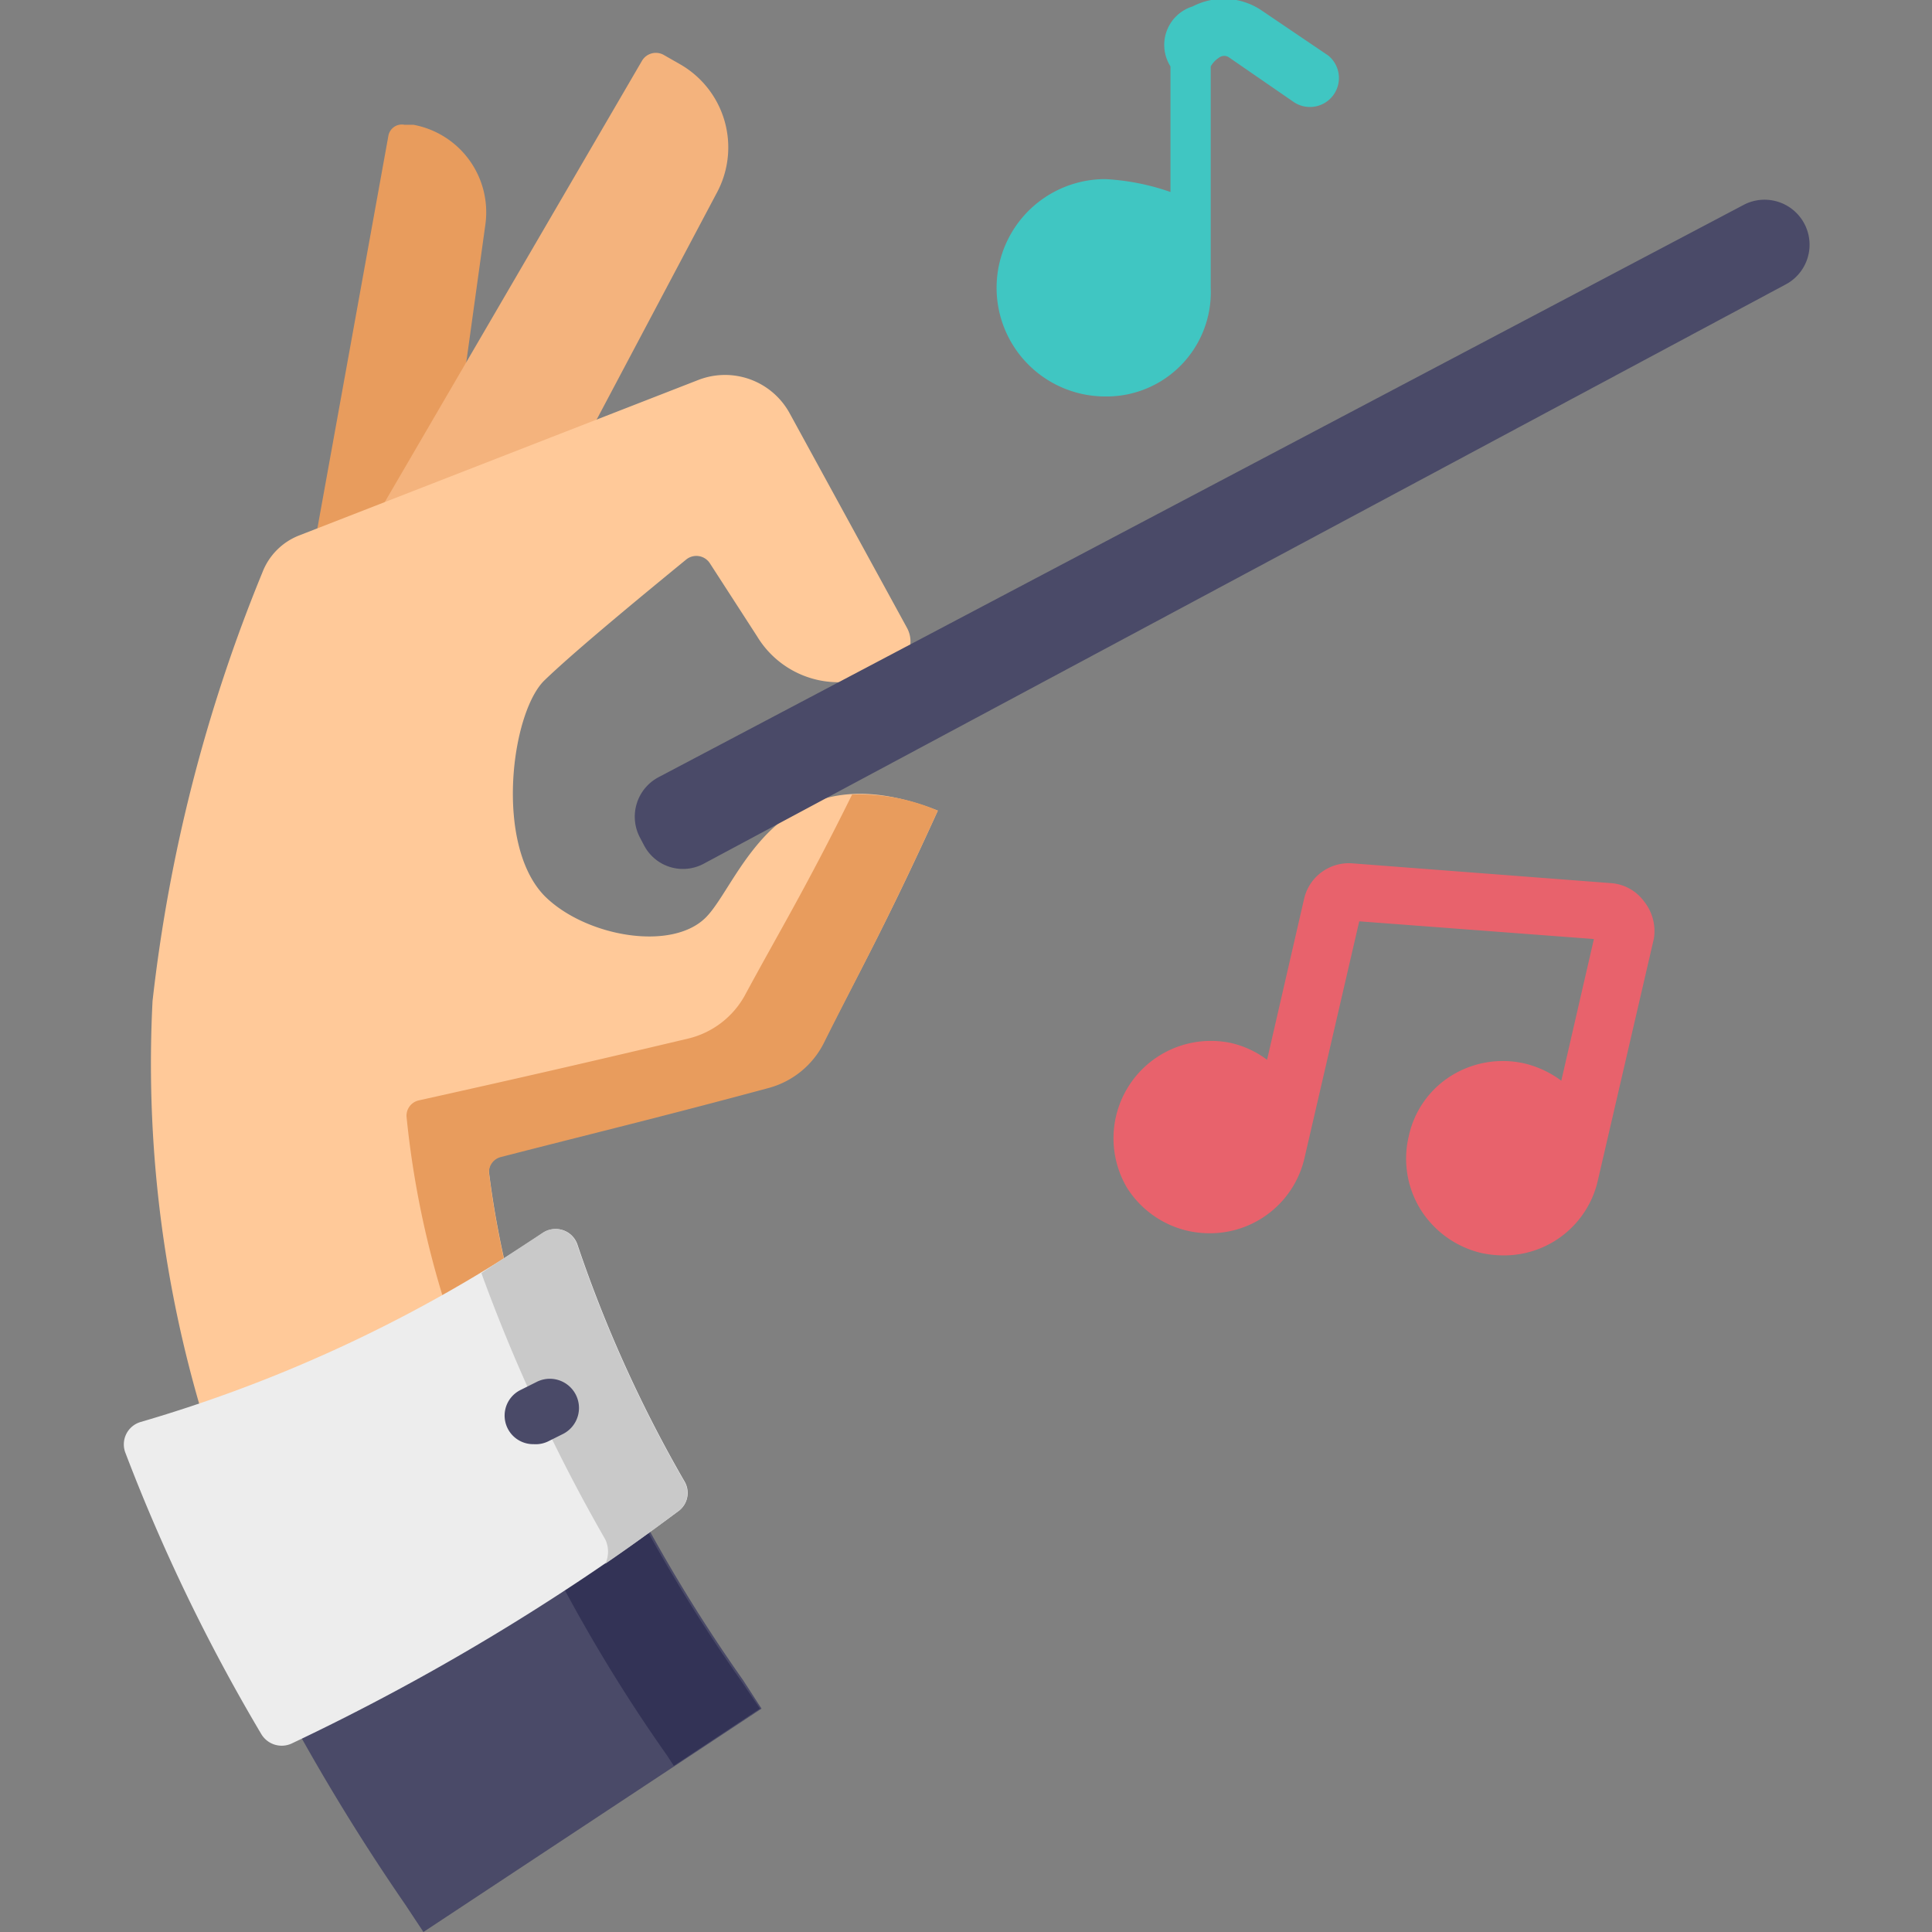 <svg id="Acoustic_Grand_Keyboard" data-name="Acoustic Grand Keyboard" xmlns="http://www.w3.org/2000/svg" viewBox="0 0 48 48"><rect x="0" y="0" width="48" height="48" fill="#808080" stroke="none"/><defs><style>.cls-1{fill:#e89c5d;}.cls-2{fill:#f4b37d;}.cls-3{fill:#e8626c;}.cls-4{fill:#40c6c2;}.cls-5{fill:#ffc999;}.cls-6{fill:#4a4a68;}.cls-7{fill:#333356;}.cls-8{fill:#ededed;}.cls-9{fill:#c9c9c9;}</style></defs><path class="cls-1" d="M7.23,16.75l3.2.58L12.06,5.57A2.21,2.21,0,0,0,10.27,3.1l-.22,0a.34.34,0,0,0-.4.27Z"/><path class="cls-2" d="M7.86,15.39l3.31,1.93L17.82,4.77a2.38,2.38,0,0,0-.9-3.16l-.42-.24a.4.4,0,0,0-.55.14Z"/><path class="cls-3" d="M40.85,22.4a1.12,1.12,0,0,0-.84-.46l-6.41-.49a1.14,1.14,0,0,0-1.2.88l-.92,4a2.37,2.37,0,0,0-.91-.42A2.42,2.42,0,0,0,28,29.51a2.43,2.43,0,0,0,1.51,1.07,2.51,2.51,0,0,0,.55.06,2.41,2.41,0,0,0,2.35-1.87l1.36-5.88,5.83.44-.81,3.52a2.51,2.51,0,0,0-.92-.43,2.43,2.43,0,0,0-1.82.31A2.35,2.35,0,0,0,35,28.23a2.4,2.4,0,0,0,.3,1.83,2.45,2.45,0,0,0,1.5,1.07,2.64,2.64,0,0,0,.55.06,2.39,2.39,0,0,0,2.35-1.87l1.39-6A1.18,1.18,0,0,0,40.85,22.4Z"/><path class="cls-4" d="M33,1.38,31.36.27A1.68,1.68,0,0,0,29.63.16a1,1,0,0,0-.55,1.49V4.77a5.83,5.83,0,0,0-1.62-.32,2.7,2.7,0,1,0,0,5.4,2.59,2.59,0,0,0,2.62-2.7V1.65a.63.63,0,0,1,.21-.22.21.21,0,0,1,.25,0l1.61,1.11A.72.72,0,0,0,33,1.38Z"/><path class="cls-5" d="M23.3,20.14C22,23,21.32,24.2,20.46,25.9A2.17,2.17,0,0,1,19.1,27c-2.65.71-4.26,1.1-6.67,1.72a.39.39,0,0,0-.28.41,23,23,0,0,0,4.06,10.43L8.88,43.32A30.38,30.38,0,0,1,3.79,24.87,39.64,39.64,0,0,1,6.52,14.22a1.6,1.6,0,0,1,.92-.92l9.91-3.86a1.83,1.83,0,0,1,2.27.83l2.92,5.34a.72.72,0,0,1-.37,1l-.54.2a2.36,2.36,0,0,1-2.82-1L17.64,14a.4.4,0,0,0-.59-.1c-.78.64-2.69,2.2-3.52,3s-1.25,4.08,0,5.36c1,1,3.14,1.39,4,.54S19.27,18.55,23.3,20.14Z"/><path class="cls-1" d="M21.17,19.74c-1.14,2.31-1.84,3.46-2.67,5a2.19,2.19,0,0,1-1.39,1.06c-2.66.63-4.28,1-6.71,1.54a.39.39,0,0,0-.3.4,23.07,23.07,0,0,0,3.78,10.53l-6.22,3c.38.69.78,1.38,1.22,2.08l7.33-3.76a23,23,0,0,1-4.06-10.43.39.39,0,0,1,.28-.41c2.41-.62,4-1,6.67-1.72a2.17,2.17,0,0,0,1.36-1.1C21.32,24.2,22,23,23.3,20.14A4.93,4.93,0,0,0,21.17,19.74Z"/><path class="cls-6" d="M15.9,20.81,16,21a1.09,1.09,0,0,0,1.5.45L44.34,7.08a1.11,1.11,0,0,0-1-2L16.36,19.31A1.11,1.11,0,0,0,15.9,20.81Z"/><path class="cls-6" d="M18.92,42.45,10.52,48l-.45-.68a52.75,52.75,0,0,1-5.32-9.8l9.14-4.3a39.7,39.7,0,0,0,4.57,8.52Z"/><path class="cls-7" d="M12,35.09a39.7,39.7,0,0,0,4.57,8.52l.17.26,2.14-1.42-.46-.68a39.7,39.7,0,0,1-4.57-8.52l-9.14,4.3c.11.27.22.54.34.81Z"/><path class="cls-8" d="M7.24,43.32a56.8,56.8,0,0,0,9.62-5.78.56.56,0,0,0,.15-.73,32.54,32.54,0,0,1-2.66-5.88.57.57,0,0,0-.86-.3,35.64,35.64,0,0,1-10,4.7.58.58,0,0,0-.38.75,45.17,45.17,0,0,0,3.38,7A.59.59,0,0,0,7.24,43.32Z"/><path class="cls-9" d="M17,36.81a32.54,32.54,0,0,1-2.66-5.88.57.57,0,0,0-.86-.3c-.5.33-1,.65-1.52,1a42.39,42.39,0,0,0,3.08,6.62.71.71,0,0,1,0,.6c.6-.41,1.18-.83,1.76-1.27A.56.56,0,0,0,17,36.81Z"/><path class="cls-6" d="M13.26,35.88a.71.71,0,0,1-.32-1.35l.38-.19A.72.72,0,1,1,14,35.62l-.38.19A.71.71,0,0,1,13.26,35.88Z"/></svg>